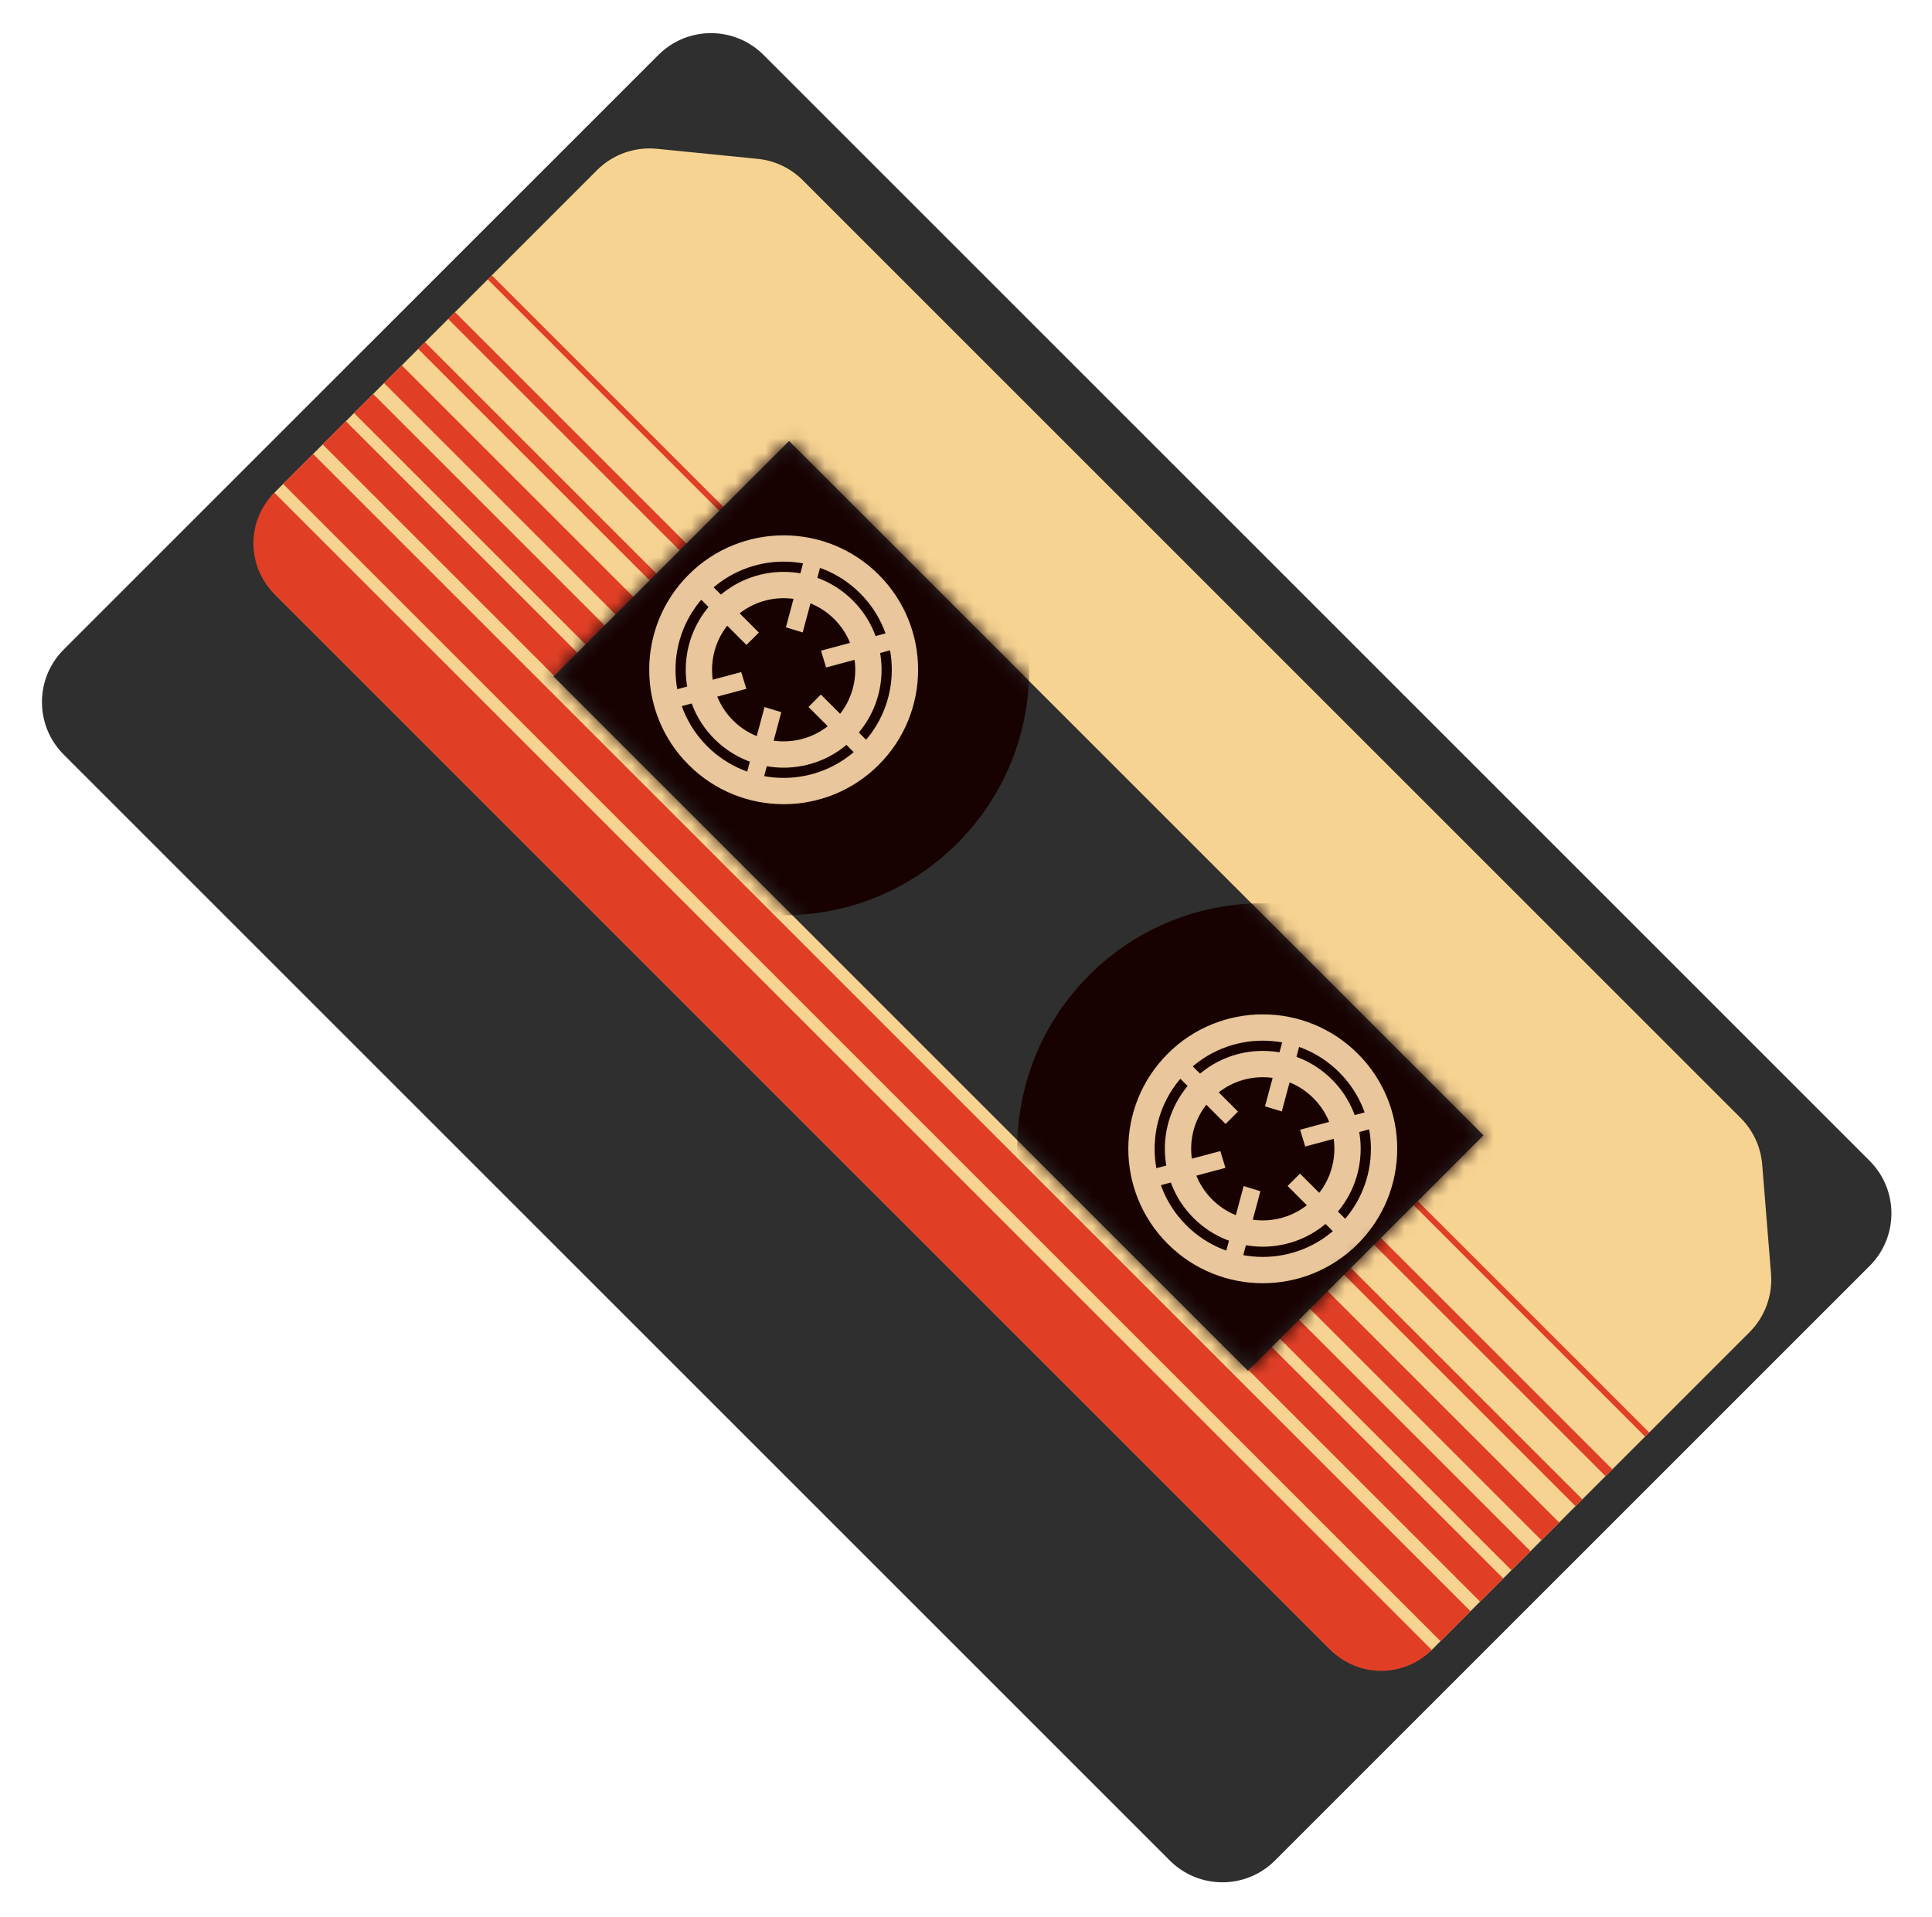 <svg width="130" height="129" viewBox="0 0 130 129" fill="none" xmlns="http://www.w3.org/2000/svg">
<path d="M44.305 3.695C46.258 1.742 49.424 1.742 51.376 3.695L125.805 78.124C127.758 80.076 127.758 83.242 125.805 85.195L85.787 125.213C83.835 127.165 80.669 127.165 78.716 125.213L4.287 50.784C2.335 48.831 2.335 45.665 4.287 43.712L44.305 3.695Z" fill="#2F2F2F"/>
<path d="M50.976 10.69C52.125 10.804 53.199 11.313 54.015 12.129L117.126 75.24C117.966 76.08 118.479 77.19 118.574 78.373L119.168 85.72C119.286 87.181 118.757 88.621 117.72 89.658L96.473 110.905C94.52 112.857 91.354 112.857 89.402 110.905L18.595 40.098C16.642 38.145 16.642 34.98 18.595 33.027L40.169 11.454C41.229 10.393 42.709 9.865 44.201 10.014L50.976 10.69Z" fill="#F7D392"/>
<path d="M18.462 33.16L96.34 111.038V111.038C94.461 112.917 91.414 112.917 89.535 111.038L18.462 39.965C16.583 38.086 16.583 35.039 18.462 33.16V33.16Z" fill="#E03F26"/>
<path d="M21.069 30.553L98.947 108.431L96.928 110.45L19.05 32.572L21.069 30.553Z" fill="#E03F26"/>
<path d="M23.272 28.35L101.15 106.228L99.59 107.788L21.712 29.91L23.272 28.35Z" fill="#E03F26"/>
<path d="M25.108 26.514L102.986 104.392L101.701 105.677L23.823 27.799L25.108 26.514Z" fill="#E03F26"/>
<path d="M27.035 24.587L104.913 102.465L103.72 103.658L25.842 25.78L27.035 24.587Z" fill="#E03F26"/>
<path d="M28.596 23.027L106.473 100.904L106.014 101.363L28.137 23.485L28.596 23.027Z" fill="#E03F26"/>
<path d="M30.615 21.007L108.493 98.885L108.034 99.344L30.156 21.466L30.615 21.007Z" fill="#E03F26"/>
<path d="M33.093 18.529L110.971 96.407L110.695 96.682L32.818 18.805L33.093 18.529Z" fill="#E03F26"/>
<rect x="53.093" y="29.68" width="66.082" height="22.411" transform="rotate(45 53.093 29.68)" fill="#2F2F2F"/>
<mask id="mask0_12_61" style="mask-type:alpha" maskUnits="userSpaceOnUse" x="37" y="29" width="63" height="64">
<rect x="53.093" y="29.68" width="66.082" height="22.283" transform="rotate(45 53.093 29.68)" fill="#2F2F2F"/>
</mask>
<g mask="url(#mask0_12_61)">
<path d="M41.049 33.393C34.597 39.845 34.597 50.305 41.049 56.757C47.501 63.208 57.961 63.208 64.412 56.757C70.864 50.305 70.864 39.845 64.412 33.393C57.961 26.942 47.501 26.942 41.049 33.393Z" fill="#170101"/>
<path d="M46.334 38.678C42.801 42.211 42.801 47.939 46.334 51.472C49.867 55.005 55.595 55.005 59.128 51.472C62.661 47.939 62.661 42.211 59.128 38.678C55.595 35.145 49.867 35.145 46.334 38.678Z" fill="#E9C69B"/>
<path d="M47.585 39.929C44.743 42.771 44.743 47.379 47.585 50.22C50.427 53.062 55.034 53.062 57.876 50.22C60.718 47.379 60.718 42.771 57.876 39.929C55.034 37.087 50.427 37.087 47.585 39.929Z" fill="#170101"/>
<path d="M48.072 40.416C50.645 37.843 54.816 37.843 57.389 40.416C59.962 42.989 59.962 47.161 57.389 49.734C54.816 52.307 50.645 52.307 48.072 49.734C45.499 47.161 45.499 42.989 48.072 40.416Z" fill="#E9C69B"/>
<path d="M49.324 41.668C47.442 43.549 47.442 46.6 49.324 48.482C51.205 50.364 54.256 50.364 56.138 48.482C58.02 46.6 58.02 43.549 56.138 41.668C54.256 39.786 51.205 39.786 49.324 41.668Z" fill="#170101"/>
<rect width="16.324" height="1.18" transform="matrix(-0.707 -0.707 -0.707 0.707 58.989 50.498)" fill="#E9C69B"/>
<rect width="15.942" height="1.18" transform="matrix(-0.259 0.966 0.966 0.259 54.215 37.245)" fill="#E9C69B"/>
<rect x="44.821" y="46.582" width="16.165" height="1.18" transform="rotate(-15 44.821 46.582)" fill="#E9C69B"/>
<path d="M54.956 42.85L51.757 41.876L49.532 44.101L50.506 47.3L53.704 48.273L55.929 46.048L54.956 42.85Z" fill="#170101"/>
<path d="M73.287 65.631C66.835 72.082 66.835 82.543 73.287 88.994C79.739 95.446 90.199 95.446 96.65 88.994C103.102 82.543 103.102 72.082 96.65 65.631C90.199 59.179 79.739 59.179 73.287 65.631Z" fill="#170101"/>
<path d="M78.572 70.915C75.038 74.448 75.038 80.177 78.572 83.71C82.105 87.243 87.833 87.243 91.366 83.71C94.899 80.177 94.899 74.448 91.366 70.915C87.833 67.382 82.105 67.382 78.572 70.915Z" fill="#E9C69B"/>
<path d="M79.823 72.167C76.981 75.009 76.981 79.616 79.823 82.458C82.665 85.3 87.272 85.3 90.114 82.458C92.956 79.616 92.956 75.009 90.114 72.167C87.272 69.325 82.665 69.325 79.823 72.167Z" fill="#170101"/>
<path d="M80.31 72.654C82.883 70.081 87.054 70.081 89.627 72.654C92.2 75.227 92.2 79.398 89.627 81.971C87.054 84.544 82.883 84.544 80.31 81.971C77.737 79.398 77.737 75.227 80.31 72.654Z" fill="#E9C69B"/>
<path d="M81.561 73.906C79.68 75.787 79.68 78.838 81.561 80.72C83.443 82.602 86.494 82.602 88.376 80.72C90.257 78.838 90.257 75.787 88.376 73.906C86.494 72.024 83.443 72.024 81.561 73.906Z" fill="#170101"/>
<rect width="16.324" height="1.18" transform="matrix(-0.707 -0.707 -0.707 0.707 91.227 82.736)" fill="#E9C69B"/>
<rect width="15.942" height="1.18" transform="matrix(-0.259 0.966 0.966 0.259 86.453 69.483)" fill="#E9C69B"/>
<rect x="77.058" y="78.82" width="16.165" height="1.18" transform="rotate(-15 77.058 78.82)" fill="#E9C69B"/>
<path d="M87.194 75.088L83.995 74.114L81.77 76.339L82.743 79.538L85.942 80.511L88.167 78.286L87.194 75.088Z" fill="#170101"/>
</g>
</svg>
